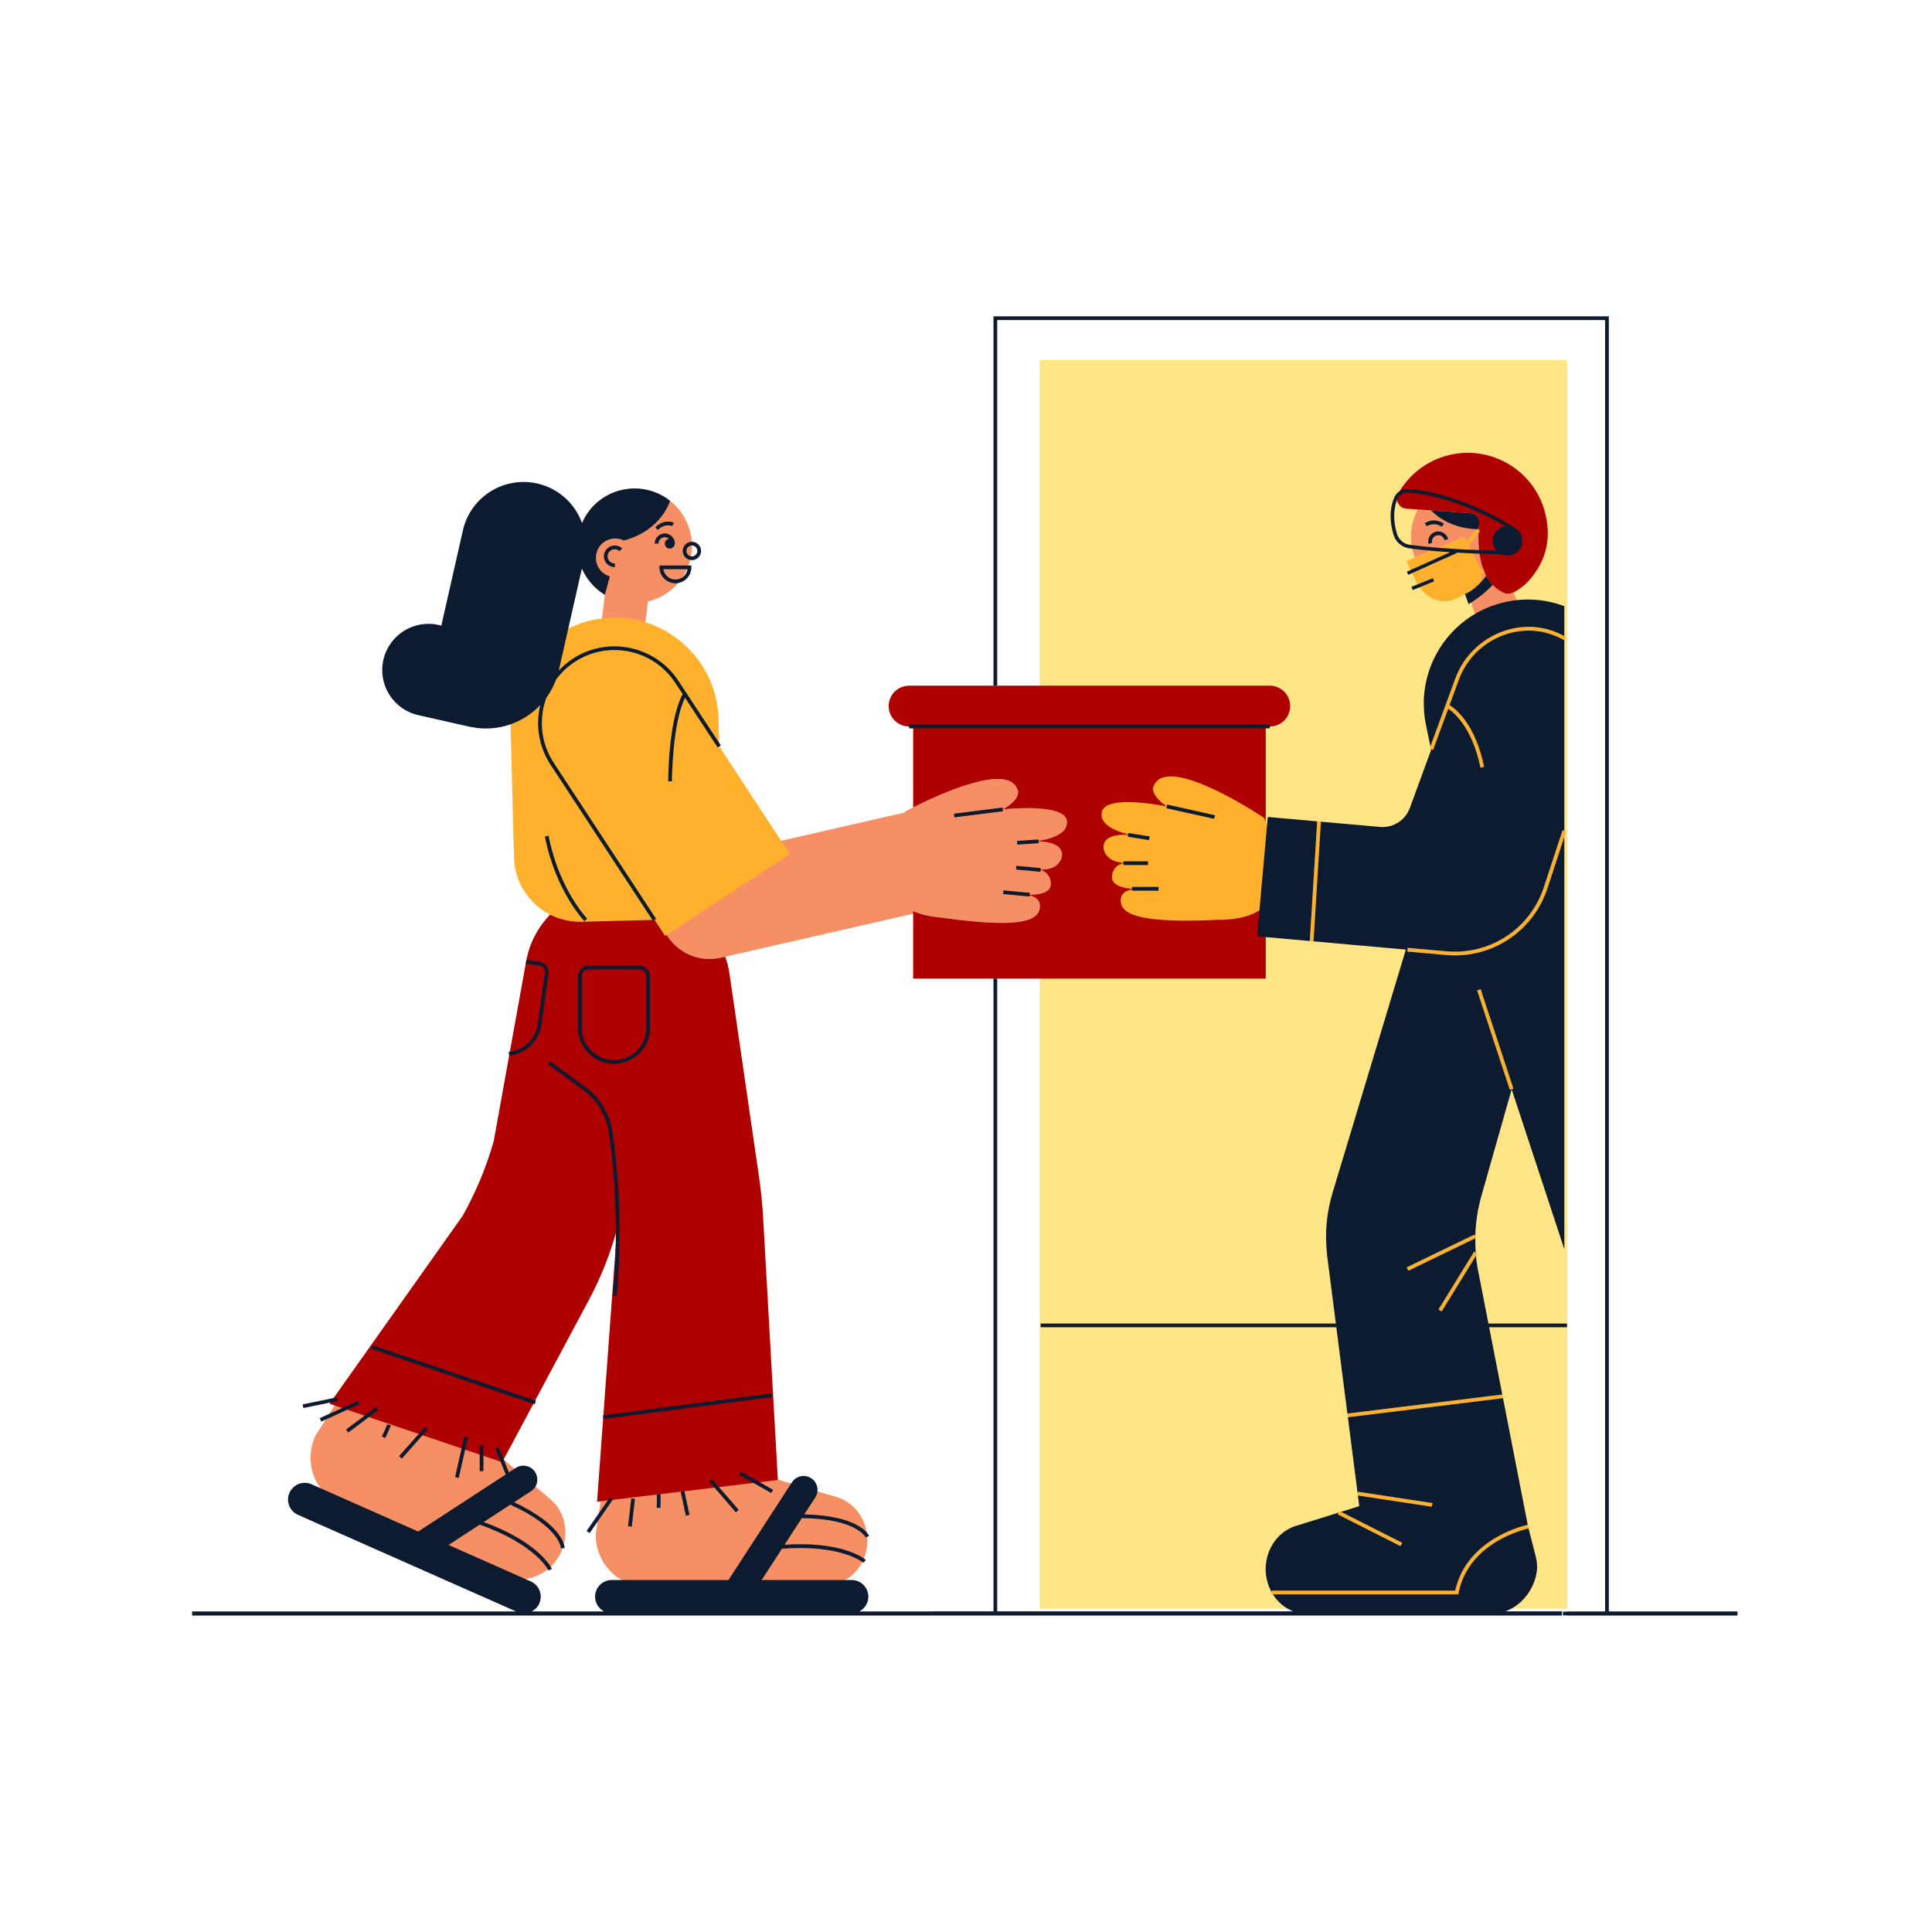 <svg xmlns="http://www.w3.org/2000/svg" xmlns:xlink="http://www.w3.org/1999/xlink" width="400" zoomAndPan="magnify" viewBox="0 0 300 300" height="400" preserveAspectRatio="xMidYMid meet" version="1.0"><defs><clipPath id="acb33c7c23"><path d="M 29.828 49.117 L 269.801 49.117 L 269.801 250.867 L 29.828 250.867 Z M 29.828 49.117 " clip-rule="nonzero"/></clipPath></defs><rect x="-30" width="360" fill="#ffffff" y="-30" height="360" fill-opacity="1"/><rect x="-30" width="360" fill="#ffffff" y="-30" height="360" fill-opacity="1"/><path fill="#ffe585" d="M 243.379 55.883 L 243.379 249.789 L 161.441 249.789 L 161.441 55.883 L 243.379 55.883 " fill-opacity="1" fill-rule="nonzero"/><path fill="#f69064" d="M 129.578 232.359 L 94.902 222.066 L 92.496 238.266 C 92.496 242.648 95.812 246.199 99.91 246.199 L 128.148 246.199 C 131.766 246.199 134.695 243.062 134.695 239.195 C 134.695 235.914 132.57 233.074 129.578 232.359 " fill-opacity="1" fill-rule="nonzero"/><path fill="#f69064" d="M 229.391 82.09 L 229.605 82.285 C 229.629 81.875 229.66 81.5 229.691 81.172 C 229.77 80.426 229.211 79.762 228.457 79.707 L 220.18 79.113 C 218.906 81.453 218.773 84.195 219.703 86.59 L 227.359 83.395 L 227.73 84.125 C 228.309 83.387 228.934 82.602 229.391 82.09 " fill-opacity="1" fill-rule="nonzero"/><path fill="#f69064" d="M 235.859 94.223 L 235.035 91.969 C 234.516 92.199 234 92.273 233.504 92.051 C 232.996 91.824 232.562 91.535 232.176 91.199 C 232.051 91.09 231.93 90.973 231.816 90.852 C 231.797 90.836 231.777 90.816 231.758 90.797 C 231.668 90.695 231.578 90.586 231.492 90.48 C 231.457 90.438 231.418 90.398 231.383 90.352 C 231.352 90.309 231.324 90.262 231.289 90.219 C 231.008 89.824 230.762 89.398 230.562 88.949 L 230.559 88.949 C 229.676 86.988 229.523 84.594 229.586 82.75 C 229.125 83.293 228.547 84.02 228.02 84.699 L 229.695 88.016 C 229.777 88.18 229.844 88.352 229.895 88.516 C 230.027 88.473 230.168 88.422 230.316 88.367 L 230.52 88.906 C 230.336 88.977 230.168 89.035 230.012 89.09 C 230.012 89.109 230.012 89.129 230.012 89.148 C 230.047 89.539 230 89.918 229.883 90.27 C 229.844 90.387 229.801 90.496 229.746 90.605 C 229.738 90.617 229.73 90.629 229.719 90.645 C 229.672 90.738 229.621 90.828 229.562 90.91 C 229.543 90.941 229.516 90.965 229.496 90.992 C 229.445 91.059 229.391 91.129 229.332 91.188 C 229.289 91.23 229.238 91.27 229.191 91.312 C 229.148 91.352 229.105 91.395 229.059 91.43 C 228.961 91.5 228.855 91.566 228.742 91.625 L 227.867 92.066 L 227.52 92.242 C 227.656 92.246 227.793 92.246 227.93 92.246 L 229.5 96.543 L 235.859 94.223 " fill-opacity="1" fill-rule="nonzero"/><path fill="#f69064" d="M 85.246 232.613 L 57.711 209.156 L 48.945 222.996 C 47.172 227 48.77 231.59 52.512 233.246 L 78.332 244.691 C 81.637 246.152 85.586 244.477 87.152 240.938 C 88.48 237.938 87.688 234.48 85.246 232.613 " fill-opacity="1" fill-rule="nonzero"/><path fill="#f69064" d="M 93.031 91.742 C 93.316 91.969 93.617 92.168 93.922 92.355 L 93.344 97.121 L 100.066 97.934 L 100.613 93.398 C 102.492 92.949 104.238 91.895 105.527 90.262 C 108.566 86.402 107.906 80.809 104.047 77.766 C 100.188 74.723 94.59 75.387 91.551 79.246 C 88.508 83.105 89.172 88.699 93.031 91.742 " fill-opacity="1" fill-rule="nonzero"/><path fill="#f69064" d="M 155.711 125.684 C 158.957 123.855 157.941 122.465 157.941 122.465 C 155.922 117.617 140.508 126.043 140.508 126.043 C 140.508 126.043 140.477 126.094 140.422 126.184 L 115.984 131.773 L 103.652 105.5 C 101.82 101.598 97.172 99.918 93.27 101.75 C 89.367 103.582 87.688 108.23 89.523 112.133 L 102.488 139.754 C 102.312 140.75 102.328 141.801 102.566 142.852 C 103.527 147.051 107.715 149.68 111.914 148.719 L 142.426 141.738 C 143.461 142.094 144.695 142.352 146.156 142.48 C 154.664 143.66 160.586 143.809 161.367 141.383 C 161.988 139.461 160.062 139.008 159.246 138.898 C 160.277 138.977 163.254 139.039 163.176 137.18 C 163.113 135.68 162.035 135.18 161.324 135.012 C 162.309 135.094 164.188 135.004 164.844 133.23 C 165.535 130.348 160.547 130.648 160.547 130.648 C 160.547 130.648 166.051 130.254 165.66 127.434 C 165.266 124.617 155.711 125.684 155.711 125.684 " fill-opacity="1" fill-rule="nonzero"/><path fill="#af0000" d="M 197.172 106.473 L 141.164 106.473 C 139.414 106.473 137.996 107.891 137.996 109.641 C 137.996 111.391 139.414 112.809 141.164 112.809 L 141.793 112.809 L 141.793 125.375 C 145.527 123.484 156.277 118.473 157.941 122.465 C 157.941 122.465 158.957 123.855 155.711 125.684 C 155.711 125.684 165.266 124.617 165.66 127.434 C 166.051 130.254 160.547 130.648 160.547 130.648 C 160.547 130.648 165.535 130.348 164.844 133.23 C 164.188 135.004 162.309 135.094 161.324 135.012 C 162.035 135.18 163.113 135.68 163.176 137.18 C 163.254 139.039 160.277 138.977 159.246 138.898 C 160.062 139.008 161.988 139.461 161.367 141.383 C 160.586 143.809 154.664 143.66 146.156 142.48 C 144.383 142.324 142.949 141.98 141.793 141.496 L 141.793 151.957 L 196.543 151.957 L 196.543 112.809 L 197.172 112.809 C 198.922 112.809 200.336 111.391 200.336 109.641 C 200.336 107.891 198.922 106.473 197.172 106.473 " fill-opacity="1" fill-rule="nonzero"/><path fill="#af0000" d="M 117.855 182.699 L 113.262 151.109 C 113.133 150.219 112.91 149.367 112.609 148.559 L 111.914 148.719 C 111.676 148.773 111.438 148.812 111.195 148.844 C 111.121 148.855 111.047 148.859 110.969 148.867 C 110.805 148.887 110.637 148.898 110.477 148.902 C 110.391 148.91 110.305 148.91 110.219 148.91 C 110.059 148.91 109.902 148.906 109.746 148.898 C 109.664 148.895 109.582 148.891 109.5 148.883 C 109.301 148.867 109.105 148.84 108.91 148.809 C 108.84 148.797 108.77 148.785 108.699 148.77 C 108.523 148.734 108.344 148.695 108.168 148.648 C 108.066 148.621 107.973 148.594 107.875 148.562 C 107.758 148.523 107.641 148.484 107.527 148.445 C 107.418 148.406 107.312 148.363 107.207 148.32 C 107.105 148.281 107.008 148.234 106.91 148.191 C 106.801 148.137 106.688 148.09 106.582 148.031 C 106.504 147.992 106.43 147.949 106.355 147.906 C 106.113 147.77 105.879 147.621 105.652 147.457 C 105.609 147.43 105.566 147.402 105.523 147.367 C 105.406 147.281 105.293 147.191 105.184 147.094 C 105.121 147.047 105.059 146.992 105 146.941 C 104.902 146.852 104.805 146.762 104.707 146.668 C 104.664 146.625 104.621 146.582 104.578 146.535 C 104.574 146.531 104.566 146.523 104.559 146.516 C 104.168 146.113 103.816 145.664 103.52 145.176 C 103.09 144.473 102.762 143.695 102.566 142.852 C 102.266 141.52 102.32 140.195 102.672 138.969 L 100 138.172 C 92.766 136.012 85.184 139.777 82.438 146.637 C 82.133 147.402 81.922 148.199 81.75 149.004 L 76.664 177.207 C 75.508 181.246 73.887 185.141 71.832 188.805 L 51.168 217.977 L 77.984 227.047 L 91.477 201.789 C 93.336 198.305 94.785 194.629 95.812 190.824 L 92.711 233.184 L 120.789 229.812 L 118.508 189.195 C 118.387 187.023 118.168 184.855 117.855 182.699 " fill-opacity="1" fill-rule="nonzero"/><path fill="#af0000" d="M 239.977 79.84 C 238.391 73.18 231.707 69.07 225.047 70.652 C 221.547 71.488 218.75 73.73 217.117 76.637 C 216.547 77.641 217.223 78.898 218.379 78.984 L 228.457 79.707 C 229.211 79.762 229.77 80.426 229.691 81.172 C 229.406 83.949 229.281 90.152 233.504 92.051 C 234.59 92.543 235.766 91.609 236.887 90.699 C 239.805 87.758 241.008 84.168 239.977 79.84 " fill-opacity="1" fill-rule="nonzero"/><path fill="#ffb02d" d="M 205.109 127.582 L 204.531 127.547 L 203.383 146.125 L 203.961 146.16 Z M 223.367 203.344 L 223.859 203.645 L 229.391 194.66 L 228.898 194.359 Z M 218.43 196.801 L 218.684 197.324 L 229.207 192.219 L 228.957 191.699 Z M 225.969 246.992 L 197.488 246.992 L 197.488 247.57 L 226.441 247.57 L 226.488 247.34 C 228.105 239.246 237.246 237.363 237.34 237.344 L 237.227 236.777 C 237.133 236.793 227.789 238.711 225.969 246.992 Z M 217.738 239.57 L 207.973 234.625 L 207.711 235.141 L 217.477 240.086 Z M 222.34 233.965 L 222.426 233.391 L 210.859 231.637 L 210.773 232.207 Z M 233.367 217.113 L 233.297 216.539 L 209.223 219.496 L 209.293 220.07 Z M 235.008 169.059 L 229.914 153.605 L 229.367 153.785 L 234.457 169.242 Z M 242.637 128.914 L 239.742 137.738 C 237.617 144.219 231.395 148.324 224.594 147.719 L 218.586 147.18 L 218.531 147.758 L 224.543 148.293 C 225.008 148.336 225.461 148.355 225.918 148.355 C 232.434 148.355 238.227 144.215 240.293 137.918 L 243.184 129.094 Z M 225.977 105.367 L 221.984 116.262 L 222.527 116.457 L 224.879 110.047 C 225.719 110.602 228.598 112.91 229.887 119.199 L 230.453 119.082 C 229.059 112.281 225.898 109.98 225.082 109.488 L 226.52 105.566 C 228.641 99.777 235.012 96.59 240.719 98.449 C 241.473 98.695 242.195 99.016 242.871 99.406 L 243.16 98.906 C 242.449 98.496 241.688 98.156 240.898 97.898 C 234.898 95.938 228.203 99.289 225.977 105.367 Z M 223.215 86.633 L 223.434 87.121 L 219.27 88.992 L 220.004 90.527 C 220.043 90.602 220.086 90.668 220.125 90.738 L 222.5 89.777 L 222.699 90.273 L 220.41 91.199 C 221.77 93.141 224.18 93.926 226.121 92.945 L 228.742 91.625 C 229.652 91.164 230.121 90.148 230.012 89.09 C 230.168 89.035 230.336 88.977 230.52 88.906 L 230.316 88.367 C 230.168 88.422 230.027 88.473 229.895 88.516 C 229.844 88.352 229.777 88.18 229.695 88.016 L 228.02 84.699 C 228.637 83.902 229.336 83.02 229.82 82.477 L 229.391 82.09 C 228.934 82.602 228.309 83.387 227.73 84.125 L 227.359 83.395 L 218.383 87.141 L 219.035 88.512 Z M 196.273 126.992 C 196.273 126.992 181.719 117.168 179.254 121.809 C 179.254 121.809 178.109 123.098 181.172 125.219 C 181.172 125.219 171.758 123.266 171.105 126.035 C 170.453 128.805 175.898 129.711 175.898 129.711 C 175.898 129.711 170.957 128.949 171.375 131.883 C 171.867 133.707 173.73 133.973 174.715 133.984 C 173.992 134.086 172.871 134.48 172.668 135.969 C 172.418 137.812 175.387 138.027 176.426 138.047 C 175.598 138.078 173.641 138.352 174.082 140.324 C 174.633 142.809 180.539 143.215 189.121 142.832 C 204.508 142.898 196.273 126.992 196.273 126.992 Z M 111.684 115.902 L 122.645 132.613 L 103.27 145.324 L 101.645 142.844 L 90.34 143.133 C 84.668 143.277 79.953 138.801 79.809 133.129 L 79.277 112.48 C 79.047 103.562 86.09 96.148 95.008 95.918 C 103.93 95.688 111.344 102.734 111.574 111.652 L 111.684 115.902 " fill-opacity="1" fill-rule="nonzero"/><g clip-path="url(#acb33c7c23)"><path fill="#0c1b30" d="M 249.816 250.227 L 249.816 49.121 L 154.266 49.121 L 154.266 106.473 L 154.844 106.473 L 154.844 49.699 L 249.238 49.699 L 249.238 250.227 L 243.32 250.227 L 243.32 250.258 L 242.691 250.258 L 242.691 250.836 L 243.32 250.836 L 243.32 250.867 L 269.957 250.867 L 269.957 250.227 Z M 95.148 232.875 L 94.672 232.547 L 91.09 237.727 L 91.566 238.055 Z M 106.586 85.551 C 106.586 86.02 106.969 86.398 107.438 86.398 C 107.906 86.398 108.285 86.02 108.285 85.551 C 108.285 85.082 107.906 84.703 107.438 84.703 C 106.969 84.703 106.586 85.082 106.586 85.551 Z M 106.008 85.551 C 106.008 84.766 106.652 84.125 107.438 84.125 C 108.223 84.125 108.863 84.766 108.863 85.551 C 108.863 86.336 108.223 86.977 107.438 86.977 C 106.652 86.977 106.008 86.336 106.008 85.551 Z M 103.004 88.383 C 103.145 89.293 103.93 89.992 104.879 89.992 C 105.828 89.992 106.613 89.293 106.754 88.383 Z M 102.406 87.805 L 107.355 87.805 L 107.355 88.094 C 107.355 89.461 106.242 90.57 104.879 90.57 C 103.516 90.57 102.406 89.461 102.406 88.094 Z M 103.23 82.836 C 102.367 82.836 101.664 83.539 101.664 84.406 L 102.242 84.406 C 102.242 83.859 102.688 83.418 103.23 83.418 C 103.484 83.418 103.711 83.516 103.883 83.668 C 103.516 83.727 103.23 84.027 103.23 84.414 C 103.23 84.84 103.578 85.184 104.004 85.184 C 104.43 85.184 104.773 84.84 104.773 84.414 C 104.773 84.41 104.773 84.41 104.773 84.406 L 104.801 84.406 C 104.801 83.539 104.098 82.836 103.23 82.836 Z M 90.336 159.594 C 90.336 162.359 92.586 164.609 95.352 164.609 C 98.113 164.609 100.363 162.359 100.363 159.594 L 100.363 151.574 C 100.363 151.004 99.898 150.535 99.324 150.535 L 91.375 150.535 C 90.801 150.535 90.336 151.004 90.336 151.574 Z M 91.375 149.957 L 99.324 149.957 C 100.215 149.957 100.941 150.684 100.941 151.574 L 100.941 159.594 C 100.941 162.68 98.434 165.188 95.352 165.188 C 92.266 165.188 89.758 162.68 89.758 159.594 L 89.758 151.574 C 89.758 150.684 90.484 149.957 91.375 149.957 Z M 83.492 159.031 C 83.168 161.344 81.32 163.113 78.996 163.328 L 79.051 163.906 C 81.645 163.664 83.707 161.695 84.066 159.113 L 85.18 151.172 C 85.242 150.746 85.129 150.32 84.871 149.973 C 84.609 149.629 84.23 149.406 83.805 149.344 L 81.73 149.055 L 81.648 149.629 L 83.723 149.918 C 83.996 149.957 84.242 150.102 84.41 150.32 C 84.574 150.543 84.645 150.816 84.605 151.09 Z M 94.52 175.793 C 95.703 183.93 95.945 192.215 95.238 200.41 L 95.168 201.23 L 95.746 201.281 L 95.816 200.461 C 96.527 192.223 96.281 183.895 95.094 175.707 C 94.691 172.961 93.176 170.449 90.934 168.812 L 85.426 164.797 L 85.086 165.266 L 90.59 169.281 C 92.711 170.824 94.141 173.199 94.52 175.793 Z M 98.102 237.059 L 98.594 232.746 L 98.02 232.68 L 97.523 236.992 Z M 101.75 81.875 L 102.152 82.293 C 103.301 81.184 104.336 81.68 104.379 81.699 L 104.645 81.188 C 104.59 81.156 103.211 80.465 101.75 81.875 Z M 84.613 129.895 C 86.293 138.426 90.715 143 90.758 143.047 L 91.172 142.641 C 91.129 142.598 86.824 138.133 85.18 129.781 Z M 95.422 85.281 C 95.73 85.281 95.996 85.383 96.211 85.586 L 96.609 85.164 C 96.281 84.855 95.848 84.695 95.406 84.703 C 94.48 84.727 93.746 85.5 93.77 86.43 C 93.793 87.34 94.543 88.066 95.449 88.066 C 95.465 88.066 95.48 88.066 95.492 88.066 L 95.48 87.484 C 94.859 87.504 94.363 87.02 94.348 86.41 C 94.332 85.805 94.816 85.297 95.422 85.281 Z M 49.887 220.742 L 55.816 218.039 L 55.574 217.516 L 49.645 220.215 Z M 54.078 222.441 L 58.711 218.977 L 58.363 218.512 L 53.73 221.98 Z M 64.945 111.043 L 65.363 111.137 L 72.914 112.848 L 73.25 112.922 L 73.25 112.906 C 77.273 113.691 81.238 112.281 83.887 109.492 C 83.156 112.562 83.629 115.91 85.492 118.75 L 101.402 143 L 101.883 142.684 L 85.977 118.434 C 83.945 115.34 83.648 111.613 84.824 108.375 C 85.445 107.523 85.953 106.578 86.328 105.551 C 87.105 104.496 88.066 103.551 89.223 102.793 C 91.746 101.137 94.762 100.566 97.719 101.176 C 100.672 101.789 103.211 103.52 104.863 106.039 L 106.008 107.781 C 103.789 111.867 103.758 120.938 103.758 121.324 L 104.336 121.324 C 104.336 121.234 104.367 112.434 106.371 108.336 L 111.441 116.062 L 111.926 115.746 L 105.348 105.723 C 101.754 100.25 94.379 98.715 88.906 102.309 C 88.102 102.836 87.395 103.453 86.766 104.125 C 86.766 104.117 86.77 104.109 86.77 104.102 L 90.359 88.254 C 90.926 89.578 91.82 90.785 93.031 91.742 C 93.316 91.969 93.617 92.176 93.922 92.359 L 94.699 89.504 C 94.34 89.398 93.988 89.227 93.676 88.977 C 92.371 87.953 92.148 86.062 93.172 84.758 C 94.07 83.621 95.625 83.309 96.871 83.93 C 102.758 82.363 104.047 77.766 104.047 77.766 C 100.188 74.723 94.59 75.387 91.551 79.246 C 91.062 79.863 90.68 80.531 90.383 81.223 C 89.297 78.23 86.766 75.832 83.43 75.078 C 78.227 73.902 73.051 77.164 71.875 82.371 L 68.531 97.145 L 68.113 97.047 C 64.246 96.176 60.406 98.598 59.531 102.461 C 58.656 106.324 61.078 110.168 64.945 111.043 Z M 59.809 223.301 C 60.539 221.84 60.668 221.371 60.68 221.32 L 60.121 221.18 C 60.121 221.184 59.992 221.637 59.293 223.039 Z M 52.418 217.547 L 52.301 216.98 L 46.992 218.074 L 47.105 218.641 Z M 238.594 244.262 C 238.75 243.418 238.688 242.547 238.473 241.715 L 237.285 237.062 L 237.34 237.344 C 237.246 237.363 228.105 239.246 226.488 247.34 L 226.441 247.57 L 197.652 247.57 C 198.41 248.77 199.504 249.699 200.793 250.211 L 154.844 250.211 L 154.844 151.957 L 154.266 151.957 L 154.266 250.211 L 144.836 250.211 L 144.836 250.227 L 133.434 250.227 C 134.266 249.793 134.836 248.934 134.836 247.934 C 134.836 246.5 133.676 245.34 132.242 245.34 L 118.273 245.34 L 121.422 240.488 C 130.629 239.777 134.031 242.637 134.066 242.668 L 134.449 242.234 C 134.305 242.102 130.965 239.258 121.82 239.875 L 124.516 235.727 C 133.004 235.828 134.414 238.699 134.43 238.73 L 134.961 238.5 C 134.902 238.363 133.496 235.336 124.887 235.152 L 126.594 232.523 C 127.246 231.523 126.961 230.184 125.961 229.535 C 124.957 228.887 123.621 229.168 122.973 230.172 L 113.203 245.211 C 113.176 245.254 113.16 245.297 113.141 245.34 L 95 245.34 C 93.566 245.34 92.406 246.5 92.406 247.934 C 92.406 248.934 92.977 249.793 93.805 250.227 L 82.562 250.227 C 83.066 249.965 83.496 249.547 83.742 248.984 C 84.324 247.676 83.73 246.141 82.422 245.559 L 69.652 239.902 L 74.496 236.742 C 83.199 239.824 85.156 243.816 85.172 243.859 L 85.699 243.617 C 85.617 243.438 83.719 239.488 75.105 236.344 L 79.254 233.641 C 86.973 237.172 87.098 240.375 87.098 240.406 L 87.387 240.406 L 87.676 240.41 C 87.68 240.262 87.625 236.922 79.824 233.27 L 82.449 231.555 C 83.453 230.906 83.73 229.566 83.082 228.566 C 82.43 227.566 81.09 227.285 80.094 227.938 L 79.02 228.637 L 77.453 224.75 L 76.918 224.969 L 78.527 228.961 L 65.066 237.734 C 65.027 237.762 64.996 237.793 64.957 237.824 L 48.375 230.473 C 47.062 229.891 45.531 230.484 44.949 231.797 C 44.367 233.105 44.961 234.641 46.27 235.223 L 80.137 250.227 L 29.828 250.227 L 29.828 250.867 L 144.836 250.867 L 144.836 250.883 L 242.535 250.883 L 242.535 250.211 L 233.766 250.211 C 236.219 249.293 238.086 247.039 238.594 244.262 Z M 83.215 217.504 L 57.801 208.883 L 57.617 209.43 L 83.031 218.051 Z M 102.551 234.145 C 102.625 232.516 102.555 232.035 102.543 231.984 L 101.973 232.082 C 101.977 232.086 102.047 232.555 101.969 234.117 Z M 71.23 229.496 L 72.652 223.234 L 72.086 223.105 L 70.668 229.367 Z M 62.398 226.492 L 66.41 221.965 L 65.977 221.578 L 61.961 226.109 Z M 75.066 228.441 L 75.066 224.43 L 74.488 224.43 L 74.488 228.441 Z M 214.27 128.406 L 205.109 127.594 L 203.961 146.16 L 203.633 146.141 L 218.301 147.449 L 206.965 185.062 C 206.52 186.539 206.199 188.047 206.039 189.578 C 206.031 189.66 206.023 189.738 206.016 189.82 C 205.844 191.52 205.883 193.234 206.074 194.934 L 207.43 205.52 L 161.586 205.52 L 161.586 206.098 L 207.504 206.098 L 209.258 219.789 L 209.223 219.496 L 233.277 216.543 L 231.234 206.098 L 243.32 206.098 L 243.32 205.52 L 231.121 205.52 L 229.707 198.266 C 229.461 197.184 229.289 196.09 229.188 194.992 L 223.859 203.645 L 223.367 203.344 L 228.898 194.359 L 229.156 194.516 C 229.102 193.77 229.074 193.023 229.086 192.277 L 218.684 197.324 L 218.43 196.801 L 228.957 191.699 L 229.082 191.957 C 229.137 189.84 229.457 187.73 230.039 185.68 L 234.73 169.148 L 234.457 169.242 L 229.367 153.785 L 229.914 153.605 L 235.008 169.059 L 234.73 169.148 L 242.91 193.984 L 242.91 129.93 L 240.293 137.918 C 238.227 144.215 232.434 148.355 225.918 148.355 C 225.461 148.355 225.008 148.336 224.543 148.293 L 218.531 147.758 L 218.586 147.18 L 224.594 147.719 C 231.395 148.324 237.617 144.219 239.742 137.738 L 242.637 128.914 L 242.91 129.004 L 242.91 99.336 L 242.871 99.406 C 242.195 99.016 241.473 98.695 240.719 98.449 C 235.012 96.59 228.641 99.777 226.52 105.566 L 225.082 109.488 C 225.898 109.98 229.059 112.281 230.453 119.082 L 229.887 119.199 C 228.598 112.91 225.719 110.602 224.879 110.047 L 222.527 116.457 L 222.203 116.34 L 222.227 116.445 L 218.926 125.449 C 218.223 127.379 216.312 128.59 214.27 128.406 Z M 201.648 236.816 C 198.656 237.535 196.531 240.375 196.531 243.652 C 196.531 244.98 196.887 246.219 197.488 247.277 L 197.488 246.992 L 225.969 246.992 C 227.789 238.715 237.129 236.793 237.227 236.777 L 233.332 216.824 L 233.367 217.113 L 209.297 220.07 L 210.816 231.922 L 210.859 231.637 L 222.426 233.391 L 222.34 233.965 L 210.852 232.219 L 211.066 233.875 L 208.238 234.758 L 217.738 239.57 L 217.477 240.086 L 207.711 235.141 L 207.84 234.883 Z M 219.172 91.125 L 219.375 91.625 L 222.699 90.273 L 222.5 89.777 Z M 231.797 90.824 C 231.398 90.406 231.062 89.934 230.789 89.422 C 230.117 90.27 229.031 91.555 227.484 92.258 L 228.039 93.812 C 228.039 93.812 230.062 92.648 231.797 90.824 Z M 161.613 134.797 L 157.824 134.445 L 157.77 135.02 L 161.559 135.375 Z M 155.762 138.828 L 159.871 139.215 L 159.922 138.641 L 155.816 138.254 Z M 222.113 115.906 L 225.977 105.367 C 228.203 99.289 234.898 95.938 240.898 97.898 C 241.602 98.129 242.273 98.43 242.91 98.777 L 242.91 94.129 C 240.152 93.086 237.07 92.789 233.965 93.434 C 226.332 95.012 221.082 101.73 221.082 109.234 C 221.082 110.316 221.191 111.414 221.414 112.52 Z M 224.168 82.758 C 223.812 82.535 223.391 82.469 222.98 82.562 C 222.574 82.66 222.227 82.906 222.004 83.262 C 221.785 83.621 221.715 84.039 221.812 84.449 L 222.375 84.316 C 222.316 84.059 222.359 83.793 222.5 83.57 C 222.641 83.344 222.859 83.188 223.113 83.129 C 223.371 83.066 223.637 83.109 223.863 83.25 C 224.09 83.391 224.242 83.609 224.305 83.867 L 224.867 83.734 C 224.773 83.328 224.523 82.98 224.168 82.758 Z M 197.172 112.52 L 141.164 112.52 L 141.164 113.098 L 197.172 113.098 Z M 223.91 81.785 L 224.207 81.293 C 222.469 80.25 221.281 81.234 221.23 81.277 L 221.609 81.715 C 221.617 81.711 222.52 80.957 223.91 81.785 Z M 233.762 81.703 C 231.574 80.402 225.297 77.004 218.695 76.484 C 218.648 76.477 218.602 76.477 218.555 76.477 C 217.898 76.477 217.301 76.844 217.035 77.414 C 216.559 78.453 216.148 80.246 216.91 82.859 C 217.184 83.789 217.969 84.473 218.914 84.598 C 221.051 84.883 225.531 85.359 232.387 85.496 C 232.023 85.09 231.797 84.559 231.797 83.969 C 231.797 82.812 232.652 81.867 233.762 81.703 Z M 235.031 81.848 L 235.027 81.875 C 235.832 82.23 236.391 83.035 236.391 83.969 C 236.391 85.238 235.363 86.266 234.094 86.266 C 233.758 86.266 233.441 86.191 233.152 86.062 C 230.48 86.02 228.145 85.926 226.156 85.809 L 226.188 85.887 L 223.434 87.121 L 218.668 89.262 L 218.449 88.773 L 223.215 86.633 L 225.184 85.75 C 222.234 85.555 220.121 85.316 218.844 85.148 C 217.68 84.992 216.715 84.152 216.379 83.012 C 215.57 80.234 216.016 78.309 216.535 77.184 C 216.91 76.359 217.797 75.859 218.738 75.93 C 227.031 76.586 234.809 81.695 234.883 81.746 Z M 229.621 82.043 C 229.645 81.73 229.664 81.434 229.691 81.172 C 229.77 80.426 229.211 79.762 228.457 79.707 L 222.203 79.258 C 223.441 80.488 225.734 82.07 229.426 82.18 C 229.488 82.129 229.559 82.09 229.621 82.043 Z M 161.254 130.355 L 157.926 130.574 L 157.961 131.152 L 161.289 130.934 Z M 114.773 229 L 119.758 231.84 L 120.043 231.336 L 115.062 228.5 Z M 148.203 126.922 L 155.746 125.969 L 155.676 125.395 L 148.133 126.348 Z M 93.707 220.348 L 119.938 216.938 L 119.863 216.363 L 93.633 219.773 Z M 181.234 124.934 L 181.113 125.5 L 188.531 127.148 L 188.656 126.586 Z M 106.5 235.363 L 107.066 235.242 L 106.27 231.527 L 105.703 231.648 Z M 195.207 145.391 L 203.383 146.117 L 204.531 127.547 L 204.734 127.559 L 196.859 126.855 Z M 175.77 138.305 L 179.898 138.305 L 179.898 137.723 L 175.77 137.723 Z M 114.266 234.836 L 114.703 234.453 L 110.566 229.672 L 110.129 230.051 Z M 175.129 129.926 L 178.422 130.453 L 178.516 129.883 L 175.219 129.355 Z M 174.445 133.746 L 178.254 133.746 L 178.254 134.324 L 174.445 134.324 L 174.445 133.746 " fill-opacity="1" fill-rule="nonzero"/></g></svg>